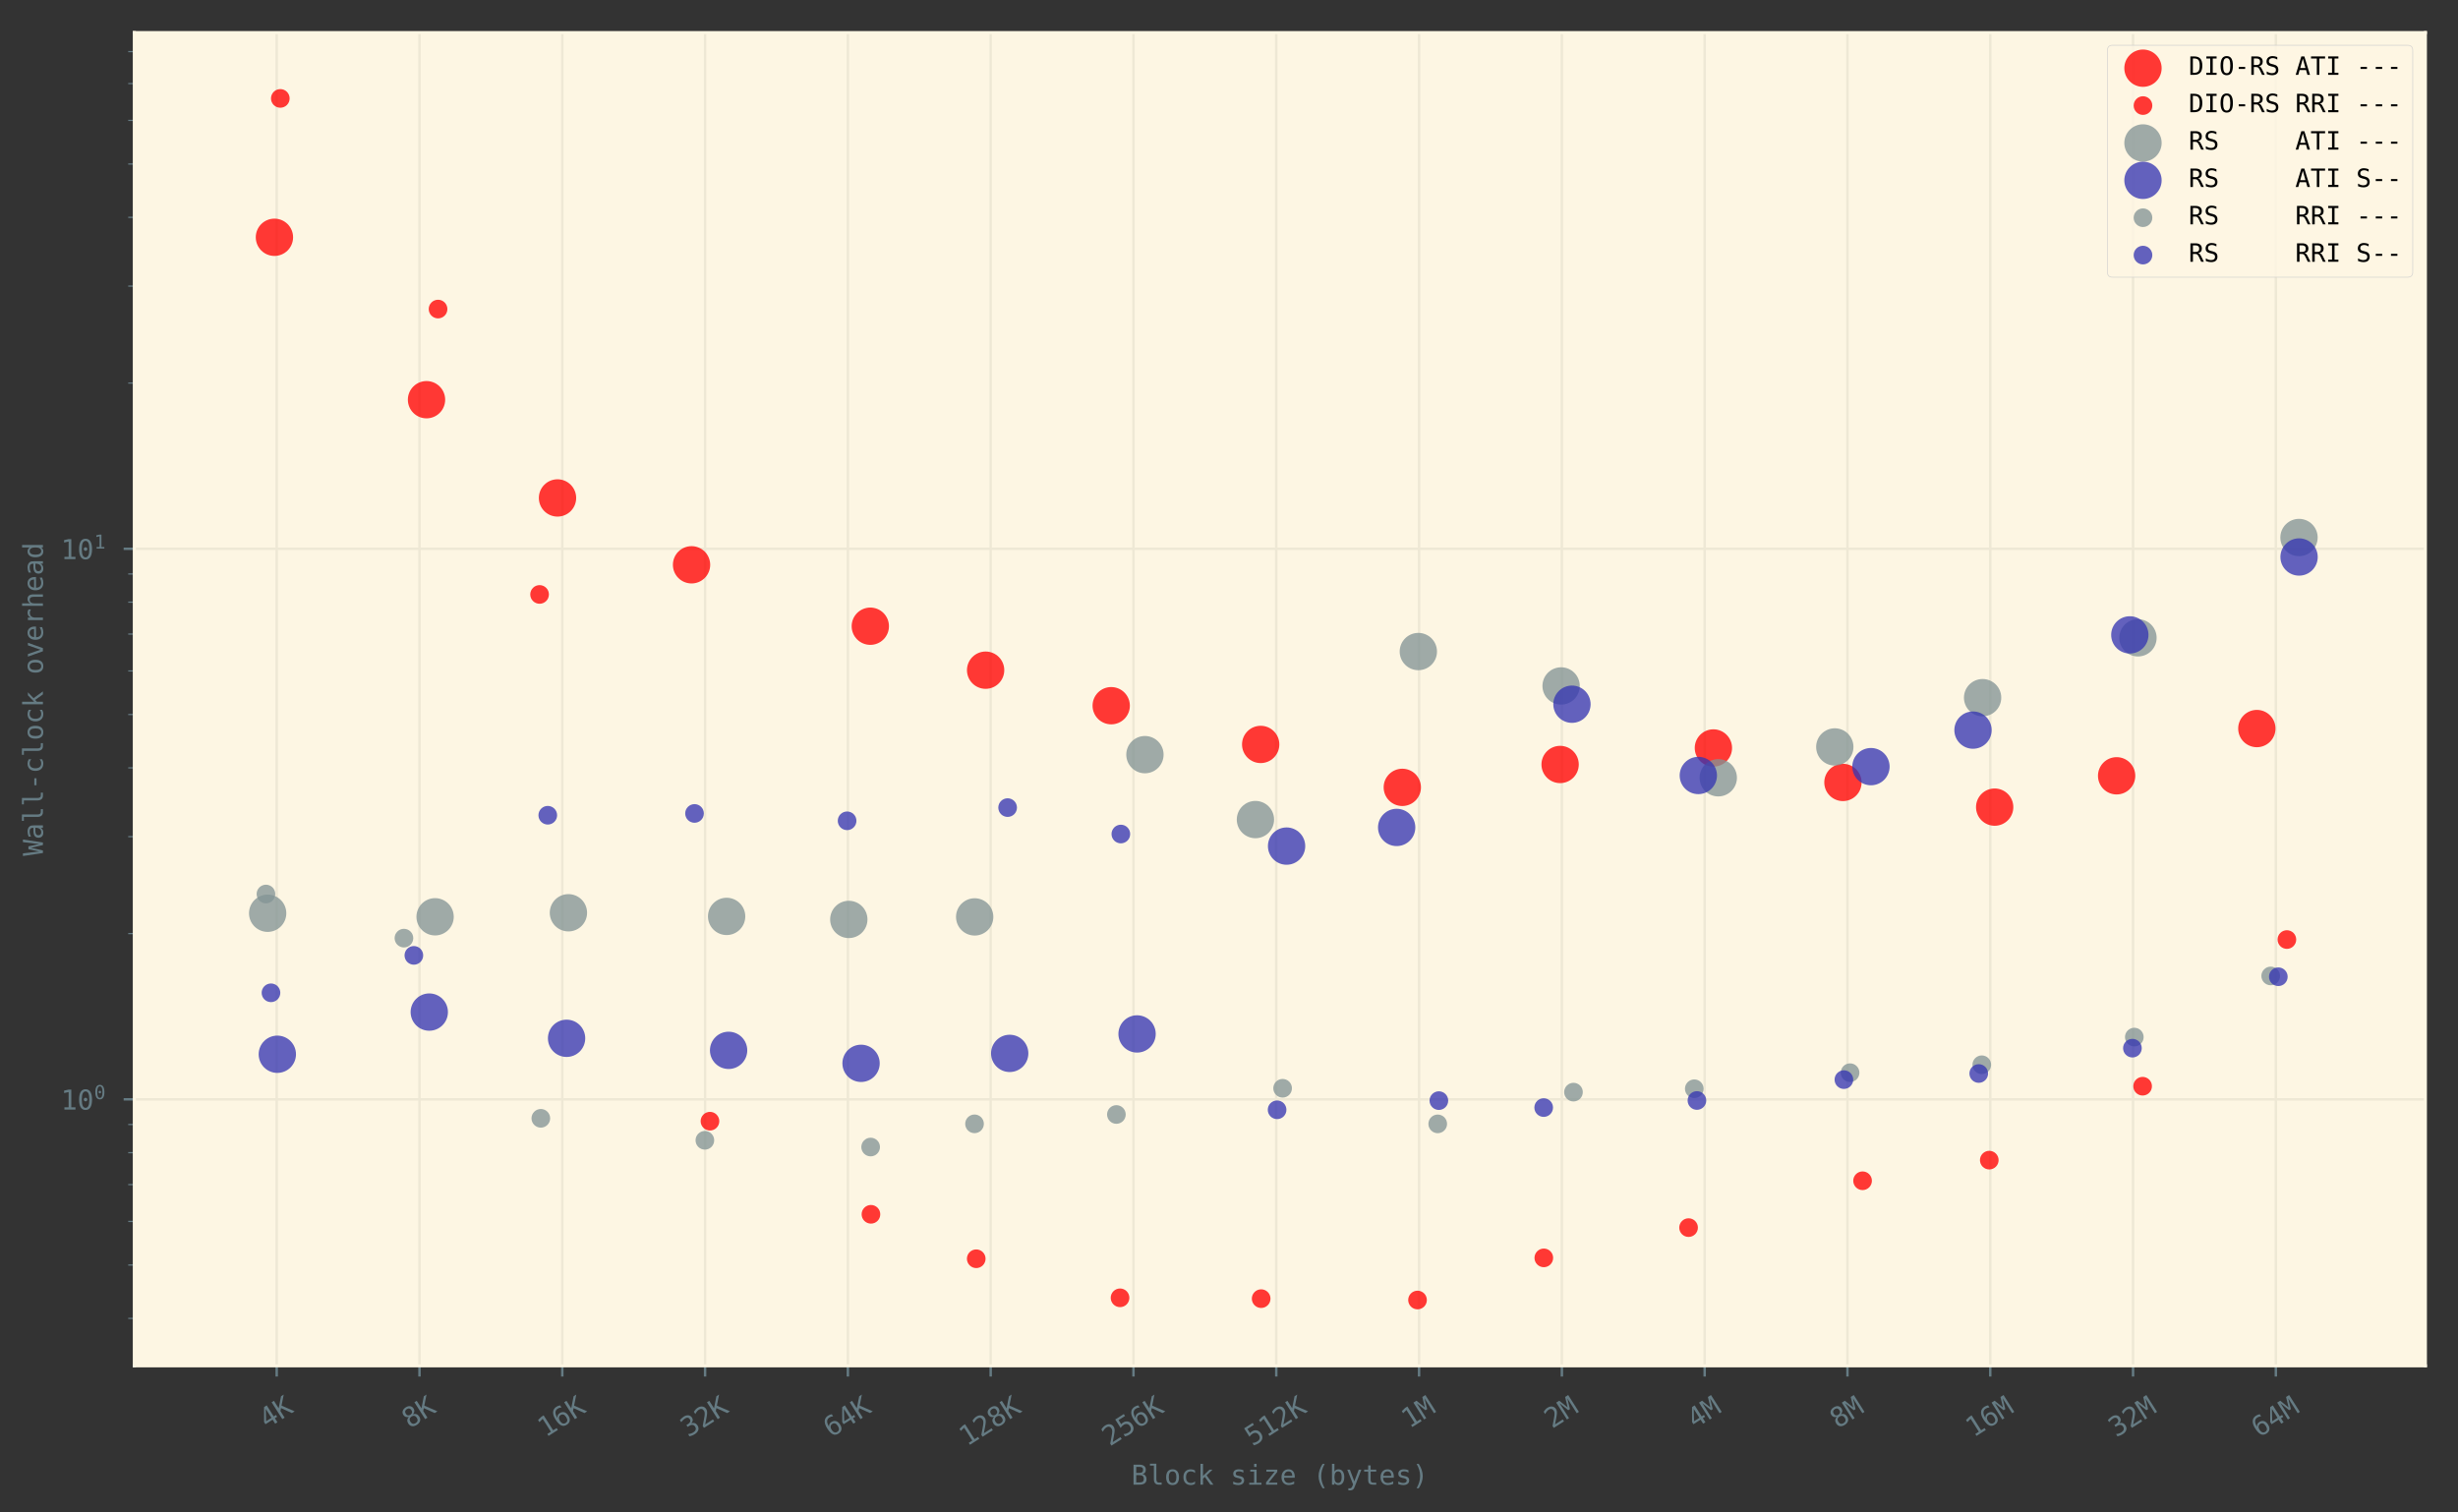 <?xml version="1.0" encoding="utf-8" standalone="no"?>
<!DOCTYPE svg PUBLIC "-//W3C//DTD SVG 1.1//EN"
  "http://www.w3.org/Graphics/SVG/1.1/DTD/svg11.dtd">
<!-- Created with matplotlib (https://matplotlib.org/) -->
<svg height="496.447pt" version="1.1" viewBox="0 0 806.809 496.447" width="806.809pt" xmlns="http://www.w3.org/2000/svg" xmlns:xlink="http://www.w3.org/1999/xlink">
 <rect x="0" y="0" width="806.809" height="496.447" fill="#333333" stroke="none"/>
 <defs>
  <style type="text/css">
*{stroke-linecap:butt;stroke-linejoin:round;}
  </style>
 </defs>
 <g id="figure_1">
  <g id="patch_1">
   <path d="M 0 496.447 
L 806.809 496.447 
L 806.809 0 
L 0 0 
z
" style="fill:none;"/>
  </g>
  <g id="axes_1">
   <g id="patch_2">
    <path d="M 44.088 448.367 
L 796.109 448.367 
L 796.109 10.7 
L 44.088 10.7 
z
" style="fill:#fdf6e3;"/>
   </g>
   <g id="matplotlib.axis_1">
    <g id="xtick_1">
     <g id="line2d_1">
      <path clip-path="url(#p759e779f98)" d="M 90.823 448.367 
L 90.823 10.7 
" style="fill:none;stroke:#eee8d5;stroke-width:0.8;"/>
     </g>
     <g id="line2d_2">
      <defs>
       <path d="M 0 0 
L 0 3.5 
" id="m00573a8c3e" style="stroke:#657b83;stroke-width:0.8;"/>
      </defs>
      <g>
       <use style="fill:#657b83;stroke:#657b83;stroke-width:0.8;" x="90.823" xlink:href="#m00573a8c3e" y="448.367"/>
      </g>
     </g>
     <g id="text_1">
      <!-- 4K -->
      <defs>
       <path d="M 35.891 63.922 
L 12.891 25.391 
L 35.891 25.391 
z
M 34.281 72.906 
L 45.703 72.906 
L 45.703 25.391 
L 55.422 25.391 
L 55.422 17.391 
L 45.703 17.391 
L 45.703 0 
L 35.891 0 
L 35.891 17.391 
L 4.984 17.391 
L 4.984 26.703 
z
" id="DejaVuSansMono-52"/>
       <path d="M 6.688 72.906 
L 16.609 72.906 
L 16.609 40.484 
L 47.406 72.906 
L 58.984 72.906 
L 30.609 43.109 
L 59.812 0 
L 47.906 0 
L 24.125 36.531 
L 16.609 28.516 
L 16.609 0 
L 6.688 0 
z
" id="DejaVuSansMono-75"/>
      </defs>
      <g style="fill:#657b83;" transform="translate(87.597 469.093)rotate(-32.461)scale(0.09 -0.09)">
       <use xlink:href="#DejaVuSansMono-52"/>
       <use x="60.205" xlink:href="#DejaVuSansMono-75"/>
      </g>
     </g>
    </g>
    <g id="xtick_2">
     <g id="line2d_3">
      <path clip-path="url(#p759e779f98)" d="M 137.694 448.367 
L 137.694 10.7 
" style="fill:none;stroke:#eee8d5;stroke-width:0.8;"/>
     </g>
     <g id="line2d_4">
      <g>
       <use style="fill:#657b83;stroke:#657b83;stroke-width:0.8;" x="137.694" xlink:href="#m00573a8c3e" y="448.367"/>
      </g>
     </g>
     <g id="text_2">
      <!-- 8K -->
      <defs>
       <path d="M 30.078 34.625 
Q 23.484 34.625 19.891 30.938 
Q 16.312 27.25 16.312 20.516 
Q 16.312 13.766 19.938 10.031 
Q 23.578 6.297 30.078 6.297 
Q 36.719 6.297 40.297 9.984 
Q 43.891 13.672 43.891 20.516 
Q 43.891 27.203 40.25 30.906 
Q 36.625 34.625 30.078 34.625 
z
M 21.484 38.719 
Q 15.188 40.328 11.641 44.719 
Q 8.109 49.125 8.109 55.328 
Q 8.109 64.016 14.016 69.109 
Q 19.922 74.219 30.078 74.219 
Q 40.281 74.219 46.188 69.109 
Q 52.094 64.016 52.094 55.328 
Q 52.094 49.125 48.547 44.719 
Q 45.016 40.328 38.719 38.719 
Q 46.047 37.109 49.922 32.219 
Q 53.812 27.344 53.812 19.578 
Q 53.812 9.719 47.516 4.141 
Q 41.219 -1.422 30.078 -1.422 
Q 18.953 -1.422 12.672 4.125 
Q 6.391 9.672 6.391 19.484 
Q 6.391 27.297 10.266 32.203 
Q 14.156 37.109 21.484 38.719 
z
M 17.922 54.391 
Q 17.922 48.531 21.047 45.453 
Q 24.172 42.391 30.078 42.391 
Q 36.031 42.391 39.156 45.453 
Q 42.281 48.531 42.281 54.391 
Q 42.281 60.359 39.172 63.484 
Q 36.078 66.609 30.078 66.609 
Q 24.172 66.609 21.047 63.453 
Q 17.922 60.297 17.922 54.391 
z
" id="DejaVuSansMono-56"/>
      </defs>
      <g style="fill:#657b83;" transform="translate(134.468 469.093)rotate(-32.461)scale(0.09 -0.09)">
       <use xlink:href="#DejaVuSansMono-56"/>
       <use x="60.205" xlink:href="#DejaVuSansMono-75"/>
      </g>
     </g>
    </g>
    <g id="xtick_3">
     <g id="line2d_5">
      <path clip-path="url(#p759e779f98)" d="M 184.565 448.367 
L 184.565 10.7 
" style="fill:none;stroke:#eee8d5;stroke-width:0.8;"/>
     </g>
     <g id="line2d_6">
      <g>
       <use style="fill:#657b83;stroke:#657b83;stroke-width:0.8;" x="184.565" xlink:href="#m00573a8c3e" y="448.367"/>
      </g>
     </g>
     <g id="text_3">
      <!-- 16K -->
      <defs>
       <path d="M 13.188 8.297 
L 28.516 8.297 
L 28.516 64.016 
L 12.016 60.297 
L 12.016 69.281 
L 28.422 72.906 
L 38.281 72.906 
L 38.281 8.297 
L 53.422 8.297 
L 53.422 0 
L 13.188 0 
z
" id="DejaVuSansMono-49"/>
       <path d="M 48.391 71.297 
L 48.391 62.203 
Q 45.312 64.016 41.844 64.969 
Q 38.375 65.922 34.625 65.922 
Q 25.25 65.922 20.406 58.859 
Q 15.578 51.812 15.578 38.094 
Q 17.922 42.969 22.062 45.578 
Q 26.219 48.188 31.594 48.188 
Q 42.141 48.188 47.922 41.719 
Q 53.719 35.25 53.719 23.391 
Q 53.719 11.578 47.75 5.078 
Q 41.797 -1.422 31 -1.422 
Q 18.312 -1.422 12.406 7.688 
Q 6.5 16.797 6.5 36.375 
Q 6.5 54.828 13.594 64.516 
Q 20.703 74.219 34.188 74.219 
Q 37.797 74.219 41.406 73.453 
Q 45.016 72.703 48.391 71.297 
z
M 30.812 40.484 
Q 24.516 40.484 20.891 35.938 
Q 17.281 31.391 17.281 23.391 
Q 17.281 15.375 20.891 10.828 
Q 24.516 6.297 30.812 6.297 
Q 37.359 6.297 40.672 10.609 
Q 44 14.938 44 23.391 
Q 44 31.891 40.672 36.188 
Q 37.359 40.484 30.812 40.484 
z
" id="DejaVuSansMono-54"/>
      </defs>
      <g style="fill:#657b83;" transform="translate(179.054 472.001)rotate(-32.461)scale(0.09 -0.09)">
       <use xlink:href="#DejaVuSansMono-49"/>
       <use x="60.205" xlink:href="#DejaVuSansMono-54"/>
       <use x="120.41" xlink:href="#DejaVuSansMono-75"/>
      </g>
     </g>
    </g>
    <g id="xtick_4">
     <g id="line2d_7">
      <path clip-path="url(#p759e779f98)" d="M 231.437 448.367 
L 231.437 10.7 
" style="fill:none;stroke:#eee8d5;stroke-width:0.8;"/>
     </g>
     <g id="line2d_8">
      <g>
       <use style="fill:#657b83;stroke:#657b83;stroke-width:0.8;" x="231.437" xlink:href="#m00573a8c3e" y="448.367"/>
      </g>
     </g>
     <g id="text_4">
      <!-- 32K -->
      <defs>
       <path d="M 37.891 39.016 
Q 45.062 37.109 48.875 32.25 
Q 52.688 27.391 52.688 20.125 
Q 52.688 10.062 45.922 4.312 
Q 39.156 -1.422 27.203 -1.422 
Q 22.172 -1.422 16.938 -0.484 
Q 11.719 0.438 6.688 2.203 
L 6.688 12.016 
Q 11.672 9.422 16.5 8.156 
Q 21.344 6.891 26.125 6.891 
Q 34.234 6.891 38.578 10.547 
Q 42.922 14.203 42.922 21.094 
Q 42.922 27.438 38.578 31.172 
Q 34.234 34.906 26.812 34.906 
L 19.281 34.906 
L 19.281 43.016 
L 26.812 43.016 
Q 33.594 43.016 37.406 45.984 
Q 41.219 48.969 41.219 54.297 
Q 41.219 59.906 37.672 62.906 
Q 34.125 65.922 27.594 65.922 
Q 23.25 65.922 18.609 64.938 
Q 13.969 63.969 8.891 62.016 
L 8.891 71.094 
Q 14.797 72.656 19.406 73.438 
Q 24.031 74.219 27.594 74.219 
Q 38.234 74.219 44.609 68.875 
Q 50.984 63.531 50.984 54.688 
Q 50.984 48.688 47.625 44.672 
Q 44.281 40.672 37.891 39.016 
z
" id="DejaVuSansMono-51"/>
       <path d="M 18.219 8.297 
L 51.703 8.297 
L 51.703 0 
L 7.422 0 
L 7.422 8.297 
Q 16.547 17.922 23.375 25.297 
Q 30.219 32.672 32.812 35.688 
Q 37.703 41.656 39.406 45.344 
Q 41.109 49.031 41.109 52.875 
Q 41.109 58.984 37.516 62.453 
Q 33.938 65.922 27.688 65.922 
Q 23.25 65.922 18.359 64.312 
Q 13.484 62.703 8.016 59.422 
L 8.016 69.391 
Q 13.031 71.781 17.891 73 
Q 22.75 74.219 27.484 74.219 
Q 38.188 74.219 44.703 68.531 
Q 51.219 62.844 51.219 53.609 
Q 51.219 48.922 49.047 44.234 
Q 46.875 39.547 42 33.891 
Q 39.266 30.719 34.062 25.094 
Q 28.859 19.484 18.219 8.297 
z
" id="DejaVuSansMono-50"/>
      </defs>
      <g style="fill:#657b83;" transform="translate(225.925 472.001)rotate(-32.461)scale(0.09 -0.09)">
       <use xlink:href="#DejaVuSansMono-51"/>
       <use x="60.205" xlink:href="#DejaVuSansMono-50"/>
       <use x="120.41" xlink:href="#DejaVuSansMono-75"/>
      </g>
     </g>
    </g>
    <g id="xtick_5">
     <g id="line2d_9">
      <path clip-path="url(#p759e779f98)" d="M 278.308 448.367 
L 278.308 10.7 
" style="fill:none;stroke:#eee8d5;stroke-width:0.8;"/>
     </g>
     <g id="line2d_10">
      <g>
       <use style="fill:#657b83;stroke:#657b83;stroke-width:0.8;" x="278.308" xlink:href="#m00573a8c3e" y="448.367"/>
      </g>
     </g>
     <g id="text_5">
      <!-- 64K -->
      <g style="fill:#657b83;" transform="translate(272.796 472.001)rotate(-32.461)scale(0.09 -0.09)">
       <use xlink:href="#DejaVuSansMono-54"/>
       <use x="60.205" xlink:href="#DejaVuSansMono-52"/>
       <use x="120.41" xlink:href="#DejaVuSansMono-75"/>
      </g>
     </g>
    </g>
    <g id="xtick_6">
     <g id="line2d_11">
      <path clip-path="url(#p759e779f98)" d="M 325.179 448.367 
L 325.179 10.7 
" style="fill:none;stroke:#eee8d5;stroke-width:0.8;"/>
     </g>
     <g id="line2d_12">
      <g>
       <use style="fill:#657b83;stroke:#657b83;stroke-width:0.8;" x="325.179" xlink:href="#m00573a8c3e" y="448.367"/>
      </g>
     </g>
     <g id="text_6">
      <!-- 128K -->
      <g style="fill:#657b83;" transform="translate(317.382 474.91)rotate(-32.461)scale(0.09 -0.09)">
       <use xlink:href="#DejaVuSansMono-49"/>
       <use x="60.205" xlink:href="#DejaVuSansMono-50"/>
       <use x="120.41" xlink:href="#DejaVuSansMono-56"/>
       <use x="180.615" xlink:href="#DejaVuSansMono-75"/>
      </g>
     </g>
    </g>
    <g id="xtick_7">
     <g id="line2d_13">
      <path clip-path="url(#p759e779f98)" d="M 372.05 448.367 
L 372.05 10.7 
" style="fill:none;stroke:#eee8d5;stroke-width:0.8;"/>
     </g>
     <g id="line2d_14">
      <g>
       <use style="fill:#657b83;stroke:#657b83;stroke-width:0.8;" x="372.05" xlink:href="#m00573a8c3e" y="448.367"/>
      </g>
     </g>
     <g id="text_7">
      <!-- 256K -->
      <defs>
       <path d="M 10.109 72.906 
L 47.016 72.906 
L 47.016 64.594 
L 19.094 64.594 
L 19.094 46.688 
Q 21.188 47.469 23.312 47.828 
Q 25.438 48.188 27.594 48.188 
Q 38.922 48.188 45.562 41.5 
Q 52.203 34.812 52.203 23.391 
Q 52.203 11.859 45.234 5.219 
Q 38.281 -1.422 26.219 -1.422 
Q 20.406 -1.422 15.594 -0.641 
Q 10.797 0.141 6.984 1.703 
L 6.984 11.719 
Q 11.469 9.281 16.016 8.078 
Q 20.562 6.891 25.297 6.891 
Q 33.453 6.891 37.859 11.188 
Q 42.281 15.484 42.281 23.391 
Q 42.281 31.203 37.719 35.547 
Q 33.156 39.891 25 39.891 
Q 21.047 39.891 17.281 38.984 
Q 13.531 38.094 10.109 36.281 
z
" id="DejaVuSansMono-53"/>
      </defs>
      <g style="fill:#657b83;" transform="translate(364.253 474.91)rotate(-32.461)scale(0.09 -0.09)">
       <use xlink:href="#DejaVuSansMono-50"/>
       <use x="60.205" xlink:href="#DejaVuSansMono-53"/>
       <use x="120.41" xlink:href="#DejaVuSansMono-54"/>
       <use x="180.615" xlink:href="#DejaVuSansMono-75"/>
      </g>
     </g>
    </g>
    <g id="xtick_8">
     <g id="line2d_15">
      <path clip-path="url(#p759e779f98)" d="M 418.922 448.367 
L 418.922 10.7 
" style="fill:none;stroke:#eee8d5;stroke-width:0.8;"/>
     </g>
     <g id="line2d_16">
      <g>
       <use style="fill:#657b83;stroke:#657b83;stroke-width:0.8;" x="418.922" xlink:href="#m00573a8c3e" y="448.367"/>
      </g>
     </g>
     <g id="text_8">
      <!-- 512K -->
      <g style="fill:#657b83;" transform="translate(411.124 474.91)rotate(-32.461)scale(0.09 -0.09)">
       <use xlink:href="#DejaVuSansMono-53"/>
       <use x="60.205" xlink:href="#DejaVuSansMono-49"/>
       <use x="120.41" xlink:href="#DejaVuSansMono-50"/>
       <use x="180.615" xlink:href="#DejaVuSansMono-75"/>
      </g>
     </g>
    </g>
    <g id="xtick_9">
     <g id="line2d_17">
      <path clip-path="url(#p759e779f98)" d="M 465.793 448.367 
L 465.793 10.7 
" style="fill:none;stroke:#eee8d5;stroke-width:0.8;"/>
     </g>
     <g id="line2d_18">
      <g>
       <use style="fill:#657b83;stroke:#657b83;stroke-width:0.8;" x="465.793" xlink:href="#m00573a8c3e" y="448.367"/>
      </g>
     </g>
     <g id="text_9">
      <!-- 1M -->
      <defs>
       <path d="M 4.203 72.906 
L 17.391 72.906 
L 29.984 35.797 
L 42.672 72.906 
L 55.906 72.906 
L 55.906 0 
L 46.781 0 
L 46.781 64.406 
L 33.797 25.984 
L 26.312 25.984 
L 13.281 64.406 
L 13.281 0 
L 4.203 0 
z
" id="DejaVuSansMono-77"/>
      </defs>
      <g style="fill:#657b83;" transform="translate(462.567 469.093)rotate(-32.461)scale(0.09 -0.09)">
       <use xlink:href="#DejaVuSansMono-49"/>
       <use x="60.205" xlink:href="#DejaVuSansMono-77"/>
      </g>
     </g>
    </g>
    <g id="xtick_10">
     <g id="line2d_19">
      <path clip-path="url(#p759e779f98)" d="M 512.664 448.367 
L 512.664 10.7 
" style="fill:none;stroke:#eee8d5;stroke-width:0.8;"/>
     </g>
     <g id="line2d_20">
      <g>
       <use style="fill:#657b83;stroke:#657b83;stroke-width:0.8;" x="512.664" xlink:href="#m00573a8c3e" y="448.367"/>
      </g>
     </g>
     <g id="text_10">
      <!-- 2M -->
      <g style="fill:#657b83;" transform="translate(509.438 469.093)rotate(-32.461)scale(0.09 -0.09)">
       <use xlink:href="#DejaVuSansMono-50"/>
       <use x="60.205" xlink:href="#DejaVuSansMono-77"/>
      </g>
     </g>
    </g>
    <g id="xtick_11">
     <g id="line2d_21">
      <path clip-path="url(#p759e779f98)" d="M 559.536 448.367 
L 559.536 10.7 
" style="fill:none;stroke:#eee8d5;stroke-width:0.8;"/>
     </g>
     <g id="line2d_22">
      <g>
       <use style="fill:#657b83;stroke:#657b83;stroke-width:0.8;" x="559.536" xlink:href="#m00573a8c3e" y="448.367"/>
      </g>
     </g>
     <g id="text_11">
      <!-- 4M -->
      <g style="fill:#657b83;" transform="translate(556.31 469.093)rotate(-32.461)scale(0.09 -0.09)">
       <use xlink:href="#DejaVuSansMono-52"/>
       <use x="60.205" xlink:href="#DejaVuSansMono-77"/>
      </g>
     </g>
    </g>
    <g id="xtick_12">
     <g id="line2d_23">
      <path clip-path="url(#p759e779f98)" d="M 606.407 448.367 
L 606.407 10.7 
" style="fill:none;stroke:#eee8d5;stroke-width:0.8;"/>
     </g>
     <g id="line2d_24">
      <g>
       <use style="fill:#657b83;stroke:#657b83;stroke-width:0.8;" x="606.407" xlink:href="#m00573a8c3e" y="448.367"/>
      </g>
     </g>
     <g id="text_12">
      <!-- 8M -->
      <g style="fill:#657b83;" transform="translate(603.181 469.093)rotate(-32.461)scale(0.09 -0.09)">
       <use xlink:href="#DejaVuSansMono-56"/>
       <use x="60.205" xlink:href="#DejaVuSansMono-77"/>
      </g>
     </g>
    </g>
    <g id="xtick_13">
     <g id="line2d_25">
      <path clip-path="url(#p759e779f98)" d="M 653.278 448.367 
L 653.278 10.7 
" style="fill:none;stroke:#eee8d5;stroke-width:0.8;"/>
     </g>
     <g id="line2d_26">
      <g>
       <use style="fill:#657b83;stroke:#657b83;stroke-width:0.8;" x="653.278" xlink:href="#m00573a8c3e" y="448.367"/>
      </g>
     </g>
     <g id="text_13">
      <!-- 16M -->
      <g style="fill:#657b83;" transform="translate(647.766 472.001)rotate(-32.461)scale(0.09 -0.09)">
       <use xlink:href="#DejaVuSansMono-49"/>
       <use x="60.205" xlink:href="#DejaVuSansMono-54"/>
       <use x="120.41" xlink:href="#DejaVuSansMono-77"/>
      </g>
     </g>
    </g>
    <g id="xtick_14">
     <g id="line2d_27">
      <path clip-path="url(#p759e779f98)" d="M 700.149 448.367 
L 700.149 10.7 
" style="fill:none;stroke:#eee8d5;stroke-width:0.8;"/>
     </g>
     <g id="line2d_28">
      <g>
       <use style="fill:#657b83;stroke:#657b83;stroke-width:0.8;" x="700.149" xlink:href="#m00573a8c3e" y="448.367"/>
      </g>
     </g>
     <g id="text_14">
      <!-- 32M -->
      <g style="fill:#657b83;" transform="translate(694.637 472.001)rotate(-32.461)scale(0.09 -0.09)">
       <use xlink:href="#DejaVuSansMono-51"/>
       <use x="60.205" xlink:href="#DejaVuSansMono-50"/>
       <use x="120.41" xlink:href="#DejaVuSansMono-77"/>
      </g>
     </g>
    </g>
    <g id="xtick_15">
     <g id="line2d_29">
      <path clip-path="url(#p759e779f98)" d="M 747.021 448.367 
L 747.021 10.7 
" style="fill:none;stroke:#eee8d5;stroke-width:0.8;"/>
     </g>
     <g id="line2d_30">
      <g>
       <use style="fill:#657b83;stroke:#657b83;stroke-width:0.8;" x="747.021" xlink:href="#m00573a8c3e" y="448.367"/>
      </g>
     </g>
     <g id="text_15">
      <!-- 64M -->
      <g style="fill:#657b83;" transform="translate(741.509 472.001)rotate(-32.461)scale(0.09 -0.09)">
       <use xlink:href="#DejaVuSansMono-54"/>
       <use x="60.205" xlink:href="#DejaVuSansMono-52"/>
       <use x="120.41" xlink:href="#DejaVuSansMono-77"/>
      </g>
     </g>
    </g>
    <g id="text_16">
     <!-- Block size (bytes) -->
     <defs>
      <path d="M 18.016 34.812 
L 18.016 8.109 
L 29.688 8.109 
Q 38.281 8.109 41.938 11.109 
Q 45.609 14.109 45.609 21 
Q 45.609 28.125 41.75 31.469 
Q 37.891 34.812 29.688 34.812 
z
M 18.016 64.797 
L 18.016 42.828 
L 29.5 42.828 
Q 36.625 42.828 39.812 45.562 
Q 43.016 48.297 43.016 54.391 
Q 43.016 59.906 39.859 62.344 
Q 36.719 64.797 29.5 64.797 
z
M 8.109 72.906 
L 29.688 72.906 
Q 40.875 72.906 46.922 68.062 
Q 52.984 63.234 52.984 54.391 
Q 52.984 47.703 49.781 43.844 
Q 46.578 39.984 40.188 39.016 
Q 47.359 37.938 51.438 32.875 
Q 55.516 27.828 55.516 20.016 
Q 55.516 10.109 49.016 5.047 
Q 42.531 0 29.688 0 
L 8.109 0 
z
" id="DejaVuSansMono-66"/>
      <path d="M 31.203 19.828 
Q 31.203 13.766 33.422 10.688 
Q 35.641 7.625 39.984 7.625 
L 50.484 7.625 
L 50.484 0 
L 39.109 0 
Q 31.062 0 26.641 5.172 
Q 22.219 10.359 22.219 19.828 
L 22.219 69.484 
L 7.812 69.484 
L 7.812 76.516 
L 31.203 76.516 
z
" id="DejaVuSansMono-108"/>
      <path d="M 30.078 48.391 
Q 23.25 48.391 19.734 43.062 
Q 16.219 37.75 16.219 27.297 
Q 16.219 16.891 19.734 11.547 
Q 23.25 6.203 30.078 6.203 
Q 36.969 6.203 40.484 11.547 
Q 44 16.891 44 27.297 
Q 44 37.75 40.484 43.062 
Q 36.969 48.391 30.078 48.391 
z
M 30.078 56 
Q 41.453 56 47.484 48.625 
Q 53.516 41.266 53.516 27.297 
Q 53.516 13.281 47.5 5.922 
Q 41.5 -1.422 30.078 -1.422 
Q 18.703 -1.422 12.688 5.922 
Q 6.688 13.281 6.688 27.297 
Q 6.688 41.266 12.688 48.625 
Q 18.703 56 30.078 56 
z
" id="DejaVuSansMono-111"/>
      <path d="M 51.812 2.781 
Q 48.188 0.688 44.359 -0.359 
Q 40.531 -1.422 36.531 -1.422 
Q 23.828 -1.422 16.672 6.188 
Q 9.516 13.812 9.516 27.297 
Q 9.516 40.766 16.672 48.375 
Q 23.828 56 36.531 56 
Q 40.484 56 44.234 54.969 
Q 48 53.953 51.812 51.812 
L 51.812 42.391 
Q 48.25 45.562 44.656 46.969 
Q 41.062 48.391 36.531 48.391 
Q 28.078 48.391 23.531 42.922 
Q 19 37.453 19 27.297 
Q 19 17.188 23.562 11.688 
Q 28.125 6.203 36.531 6.203 
Q 41.219 6.203 44.922 7.641 
Q 48.641 9.078 51.812 12.109 
z
" id="DejaVuSansMono-99"/>
      <path d="M 11.531 75.984 
L 20.797 75.984 
L 20.797 31.984 
L 44.391 54.688 
L 55.328 54.688 
L 33.797 34.078 
L 58.688 0 
L 47.703 0 
L 27.484 28.219 
L 20.797 21.922 
L 20.797 0 
L 11.531 0 
z
" id="DejaVuSansMono-107"/>
      <path id="DejaVuSansMono-32"/>
      <path d="M 47.516 52.781 
L 47.516 44 
Q 43.656 46.234 39.75 47.359 
Q 35.844 48.484 31.781 48.484 
Q 25.688 48.484 22.672 46.5 
Q 19.672 44.531 19.672 40.484 
Q 19.672 36.812 21.922 35 
Q 24.172 33.203 33.109 31.5 
L 36.719 30.812 
Q 43.406 29.547 46.844 25.734 
Q 50.297 21.922 50.297 15.828 
Q 50.297 7.719 44.531 3.141 
Q 38.766 -1.422 28.516 -1.422 
Q 24.469 -1.422 20.016 -0.562 
Q 15.578 0.297 10.406 2 
L 10.406 11.281 
Q 15.438 8.688 20.016 7.391 
Q 24.609 6.109 28.719 6.109 
Q 34.672 6.109 37.938 8.516 
Q 41.219 10.938 41.219 15.281 
Q 41.219 21.531 29.25 23.922 
L 28.859 24.031 
L 25.484 24.703 
Q 17.719 26.219 14.156 29.812 
Q 10.594 33.406 10.594 39.594 
Q 10.594 47.469 15.906 51.734 
Q 21.234 56 31.109 56 
Q 35.5 56 39.547 55.188 
Q 43.609 54.391 47.516 52.781 
z
" id="DejaVuSansMono-115"/>
      <path d="M 12.5 54.688 
L 35.5 54.688 
L 35.5 6.984 
L 53.328 6.984 
L 53.328 0 
L 8.688 0 
L 8.688 6.984 
L 26.516 6.984 
L 26.516 47.703 
L 12.5 47.703 
z
M 26.516 75.984 
L 35.5 75.984 
L 35.5 64.594 
L 26.516 64.594 
z
" id="DejaVuSansMono-105"/>
      <path d="M 11.078 54.781 
L 50.781 54.781 
L 50.781 46.578 
L 19.391 7.328 
L 50.781 7.328 
L 50.781 0 
L 9.906 0 
L 9.906 8.297 
L 41.312 47.609 
L 11.078 47.609 
z
" id="DejaVuSansMono-122"/>
      <path d="M 54.297 29.594 
L 54.297 25.203 
L 15.375 25.203 
L 15.375 24.906 
Q 15.375 15.969 20.031 11.078 
Q 24.703 6.203 33.203 6.203 
Q 37.5 6.203 42.188 7.562 
Q 46.875 8.938 52.203 11.719 
L 52.203 2.781 
Q 47.078 0.688 42.312 -0.359 
Q 37.547 -1.422 33.109 -1.422 
Q 20.359 -1.422 13.172 6.219 
Q 6 13.875 6 27.297 
Q 6 40.375 13.031 48.188 
Q 20.062 56 31.781 56 
Q 42.234 56 48.266 48.922 
Q 54.297 41.844 54.297 29.594 
z
M 45.312 32.234 
Q 45.125 40.141 41.578 44.266 
Q 38.031 48.391 31.391 48.391 
Q 24.906 48.391 20.703 44.094 
Q 16.5 39.797 15.719 32.172 
z
" id="DejaVuSansMono-101"/>
      <path d="M 43.219 75.875 
Q 36.719 64.75 33.516 53.688 
Q 30.328 42.625 30.328 31.391 
Q 30.328 20.219 33.516 9.125 
Q 36.719 -1.953 43.219 -13.188 
L 35.406 -13.188 
Q 28.031 -1.562 24.406 9.438 
Q 20.797 20.453 20.797 31.391 
Q 20.797 42.281 24.406 53.312 
Q 28.031 64.359 35.406 75.875 
z
" id="DejaVuSansMono-40"/>
      <path d="M 44.828 27.297 
Q 44.828 37.75 41.5 43.062 
Q 38.188 48.391 31.688 48.391 
Q 25.141 48.391 21.766 43.047 
Q 18.406 37.703 18.406 27.297 
Q 18.406 16.938 21.766 11.562 
Q 25.141 6.203 31.688 6.203 
Q 38.188 6.203 41.5 11.516 
Q 44.828 16.844 44.828 27.297 
z
M 18.406 47.703 
Q 20.562 51.703 24.344 53.844 
Q 28.125 56 33.109 56 
Q 42.969 56 48.625 48.406 
Q 54.297 40.828 54.297 27.484 
Q 54.297 13.969 48.609 6.266 
Q 42.922 -1.422 33.016 -1.422 
Q 28.125 -1.422 24.391 0.703 
Q 20.656 2.828 18.406 6.891 
L 18.406 0 
L 9.422 0 
L 9.422 75.984 
L 18.406 75.984 
z
" id="DejaVuSansMono-98"/>
      <path d="M 41.891 17.578 
Q 39.656 11.859 36.188 2.547 
Q 31.344 -10.359 29.688 -13.188 
Q 27.438 -17 24.062 -18.891 
Q 20.703 -20.797 16.219 -20.797 
L 8.984 -20.797 
L 8.984 -13.281 
L 14.312 -13.281 
Q 18.266 -13.281 20.5 -10.984 
Q 22.75 -8.688 26.219 0.875 
L 5.078 54.688 
L 14.594 54.688 
L 30.812 11.922 
L 46.781 54.688 
L 56.297 54.688 
z
" id="DejaVuSansMono-121"/>
      <path d="M 29.984 70.219 
L 29.984 54.688 
L 50.391 54.688 
L 50.391 47.703 
L 29.984 47.703 
L 29.984 18.016 
Q 29.984 11.969 32.281 9.562 
Q 34.578 7.172 40.281 7.172 
L 50.391 7.172 
L 50.391 0 
L 39.406 0 
Q 29.297 0 25.141 4.047 
Q 21 8.109 21 18.016 
L 21 47.703 
L 6.391 47.703 
L 6.391 54.688 
L 21 54.688 
L 21 70.219 
z
" id="DejaVuSansMono-116"/>
      <path d="M 17 75.875 
L 24.812 75.875 
Q 32.172 64.359 35.781 53.312 
Q 39.406 42.281 39.406 31.391 
Q 39.406 20.406 35.781 9.375 
Q 32.172 -1.656 24.812 -13.188 
L 17 -13.188 
Q 23.484 -1.859 26.688 9.219 
Q 29.891 20.312 29.891 31.391 
Q 29.891 42.531 26.688 53.609 
Q 23.484 64.703 17 75.875 
z
" id="DejaVuSansMono-41"/>
     </defs>
     <g style="fill:#657b83;" transform="translate(371.334 487.375)scale(0.09 -0.09)">
      <use xlink:href="#DejaVuSansMono-66"/>
      <use x="60.205" xlink:href="#DejaVuSansMono-108"/>
      <use x="120.41" xlink:href="#DejaVuSansMono-111"/>
      <use x="180.615" xlink:href="#DejaVuSansMono-99"/>
      <use x="240.82" xlink:href="#DejaVuSansMono-107"/>
      <use x="301.025" xlink:href="#DejaVuSansMono-32"/>
      <use x="361.23" xlink:href="#DejaVuSansMono-115"/>
      <use x="421.436" xlink:href="#DejaVuSansMono-105"/>
      <use x="481.641" xlink:href="#DejaVuSansMono-122"/>
      <use x="541.846" xlink:href="#DejaVuSansMono-101"/>
      <use x="602.051" xlink:href="#DejaVuSansMono-32"/>
      <use x="662.256" xlink:href="#DejaVuSansMono-40"/>
      <use x="722.461" xlink:href="#DejaVuSansMono-98"/>
      <use x="782.666" xlink:href="#DejaVuSansMono-121"/>
      <use x="842.871" xlink:href="#DejaVuSansMono-116"/>
      <use x="903.076" xlink:href="#DejaVuSansMono-101"/>
      <use x="963.281" xlink:href="#DejaVuSansMono-115"/>
      <use x="1023.486" xlink:href="#DejaVuSansMono-41"/>
     </g>
    </g>
   </g>
   <g id="matplotlib.axis_2">
    <g id="ytick_1">
     <g id="line2d_31">
      <path clip-path="url(#p759e779f98)" d="M 44.088 360.874 
L 796.109 360.874 
" style="fill:none;stroke:#eee8d5;stroke-width:0.8;"/>
     </g>
     <g id="line2d_32">
      <defs>
       <path d="M 0 0 
L -3.5 0 
" id="me789c06608" style="stroke:#657b83;stroke-width:0.8;"/>
      </defs>
      <g>
       <use style="fill:#657b83;stroke:#657b83;stroke-width:0.8;" x="44.088" xlink:href="#me789c06608" y="360.874"/>
      </g>
     </g>
     <g id="text_17">
      <!-- $\mathdefault{10^{0}}$ -->
      <defs>
       <path d="M 23.578 36.625 
Q 23.578 39.312 25.453 41.266 
Q 27.344 43.219 29.984 43.219 
Q 32.719 43.219 34.672 41.266 
Q 36.625 39.312 36.625 36.625 
Q 36.625 33.891 34.688 31.984 
Q 32.766 30.078 29.984 30.078 
Q 27.25 30.078 25.406 31.938 
Q 23.578 33.797 23.578 36.625 
z
M 30.078 66.406 
Q 23.188 66.406 19.797 58.984 
Q 16.406 51.562 16.406 36.375 
Q 16.406 21.234 19.797 13.812 
Q 23.188 6.391 30.078 6.391 
Q 37.016 6.391 40.406 13.812 
Q 43.797 21.234 43.797 36.375 
Q 43.797 51.562 40.406 58.984 
Q 37.016 66.406 30.078 66.406 
z
M 30.078 74.219 
Q 41.75 74.219 47.734 64.641 
Q 53.719 55.078 53.719 36.375 
Q 53.719 17.719 47.734 8.141 
Q 41.75 -1.422 30.078 -1.422 
Q 18.406 -1.422 12.453 8.141 
Q 6.5 17.719 6.5 36.375 
Q 6.5 55.078 12.453 64.641 
Q 18.406 74.219 30.078 74.219 
z
" id="DejaVuSansMono-48"/>
      </defs>
      <g style="fill:#657b83;" transform="translate(19.958 364.317)scale(0.09 -0.09)">
       <use transform="translate(0 0.766)" xlink:href="#DejaVuSansMono-49"/>
       <use transform="translate(60.205 0.766)" xlink:href="#DejaVuSansMono-48"/>
       <use transform="translate(121.367 39.047)scale(0.7)" xlink:href="#DejaVuSansMono-48"/>
      </g>
     </g>
    </g>
    <g id="ytick_2">
     <g id="line2d_33">
      <path clip-path="url(#p759e779f98)" d="M 44.088 180.154 
L 796.109 180.154 
" style="fill:none;stroke:#eee8d5;stroke-width:0.8;"/>
     </g>
     <g id="line2d_34">
      <g>
       <use style="fill:#657b83;stroke:#657b83;stroke-width:0.8;" x="44.088" xlink:href="#me789c06608" y="180.154"/>
      </g>
     </g>
     <g id="text_18">
      <!-- $\mathdefault{10^{1}}$ -->
      <g style="fill:#657b83;" transform="translate(19.958 183.597)scale(0.09 -0.09)">
       <use transform="translate(0 0.684)" xlink:href="#DejaVuSansMono-49"/>
       <use transform="translate(60.205 0.684)" xlink:href="#DejaVuSansMono-48"/>
       <use transform="translate(121.367 38.966)scale(0.7)" xlink:href="#DejaVuSansMono-49"/>
      </g>
     </g>
    </g>
    <g id="ytick_3">
     <g id="line2d_35">
      <defs>
       <path d="M 0 0 
L -2 0 
" id="m28f5b9e78d" style="stroke:#657b83;stroke-width:0.4;"/>
      </defs>
      <g>
       <use style="fill:#657b83;stroke:#657b83;stroke-width:0.4;" x="44.088" xlink:href="#m28f5b9e78d" y="432.79"/>
      </g>
     </g>
    </g>
    <g id="ytick_4">
     <g id="line2d_36">
      <g>
       <use style="fill:#657b83;stroke:#657b83;stroke-width:0.4;" x="44.088" xlink:href="#m28f5b9e78d" y="415.276"/>
      </g>
     </g>
    </g>
    <g id="ytick_5">
     <g id="line2d_37">
      <g>
       <use style="fill:#657b83;stroke:#657b83;stroke-width:0.4;" x="44.088" xlink:href="#m28f5b9e78d" y="400.966"/>
      </g>
     </g>
    </g>
    <g id="ytick_6">
     <g id="line2d_38">
      <g>
       <use style="fill:#657b83;stroke:#657b83;stroke-width:0.4;" x="44.088" xlink:href="#m28f5b9e78d" y="388.868"/>
      </g>
     </g>
    </g>
    <g id="ytick_7">
     <g id="line2d_39">
      <g>
       <use style="fill:#657b83;stroke:#657b83;stroke-width:0.4;" x="44.088" xlink:href="#m28f5b9e78d" y="378.388"/>
      </g>
     </g>
    </g>
    <g id="ytick_8">
     <g id="line2d_40">
      <g>
       <use style="fill:#657b83;stroke:#657b83;stroke-width:0.4;" x="44.088" xlink:href="#m28f5b9e78d" y="369.143"/>
      </g>
     </g>
    </g>
    <g id="ytick_9">
     <g id="line2d_41">
      <g>
       <use style="fill:#657b83;stroke:#657b83;stroke-width:0.4;" x="44.088" xlink:href="#m28f5b9e78d" y="306.472"/>
      </g>
     </g>
    </g>
    <g id="ytick_10">
     <g id="line2d_42">
      <g>
       <use style="fill:#657b83;stroke:#657b83;stroke-width:0.4;" x="44.088" xlink:href="#m28f5b9e78d" y="274.649"/>
      </g>
     </g>
    </g>
    <g id="ytick_11">
     <g id="line2d_43">
      <g>
       <use style="fill:#657b83;stroke:#657b83;stroke-width:0.4;" x="44.088" xlink:href="#m28f5b9e78d" y="252.07"/>
      </g>
     </g>
    </g>
    <g id="ytick_12">
     <g id="line2d_44">
      <g>
       <use style="fill:#657b83;stroke:#657b83;stroke-width:0.4;" x="44.088" xlink:href="#m28f5b9e78d" y="234.556"/>
      </g>
     </g>
    </g>
    <g id="ytick_13">
     <g id="line2d_45">
      <g>
       <use style="fill:#657b83;stroke:#657b83;stroke-width:0.4;" x="44.088" xlink:href="#m28f5b9e78d" y="220.246"/>
      </g>
     </g>
    </g>
    <g id="ytick_14">
     <g id="line2d_46">
      <g>
       <use style="fill:#657b83;stroke:#657b83;stroke-width:0.4;" x="44.088" xlink:href="#m28f5b9e78d" y="208.148"/>
      </g>
     </g>
    </g>
    <g id="ytick_15">
     <g id="line2d_47">
      <g>
       <use style="fill:#657b83;stroke:#657b83;stroke-width:0.4;" x="44.088" xlink:href="#m28f5b9e78d" y="197.667"/>
      </g>
     </g>
    </g>
    <g id="ytick_16">
     <g id="line2d_48">
      <g>
       <use style="fill:#657b83;stroke:#657b83;stroke-width:0.4;" x="44.088" xlink:href="#m28f5b9e78d" y="188.423"/>
      </g>
     </g>
    </g>
    <g id="ytick_17">
     <g id="line2d_49">
      <g>
       <use style="fill:#657b83;stroke:#657b83;stroke-width:0.4;" x="44.088" xlink:href="#m28f5b9e78d" y="125.752"/>
      </g>
     </g>
    </g>
    <g id="ytick_18">
     <g id="line2d_50">
      <g>
       <use style="fill:#657b83;stroke:#657b83;stroke-width:0.4;" x="44.088" xlink:href="#m28f5b9e78d" y="93.928"/>
      </g>
     </g>
    </g>
    <g id="ytick_19">
     <g id="line2d_51">
      <g>
       <use style="fill:#657b83;stroke:#657b83;stroke-width:0.4;" x="44.088" xlink:href="#m28f5b9e78d" y="71.35"/>
      </g>
     </g>
    </g>
    <g id="ytick_20">
     <g id="line2d_52">
      <g>
       <use style="fill:#657b83;stroke:#657b83;stroke-width:0.4;" x="44.088" xlink:href="#m28f5b9e78d" y="53.836"/>
      </g>
     </g>
    </g>
    <g id="ytick_21">
     <g id="line2d_53">
      <g>
       <use style="fill:#657b83;stroke:#657b83;stroke-width:0.4;" x="44.088" xlink:href="#m28f5b9e78d" y="39.526"/>
      </g>
     </g>
    </g>
    <g id="ytick_22">
     <g id="line2d_54">
      <g>
       <use style="fill:#657b83;stroke:#657b83;stroke-width:0.4;" x="44.088" xlink:href="#m28f5b9e78d" y="27.428"/>
      </g>
     </g>
    </g>
    <g id="ytick_23">
     <g id="line2d_55">
      <g>
       <use style="fill:#657b83;stroke:#657b83;stroke-width:0.4;" x="44.088" xlink:href="#m28f5b9e78d" y="16.947"/>
      </g>
     </g>
    </g>
    <g id="text_19">
     <!-- Wall-clock overhead -->
     <defs>
      <path d="M 0 72.906 
L 9.625 72.906 
L 16.609 13.719 
L 24.906 52.875 
L 35.203 52.875 
L 43.609 13.625 
L 50.594 72.906 
L 60.203 72.906 
L 49.312 0 
L 39.984 0 
L 30.078 43.312 
L 20.219 0 
L 10.891 0 
z
" id="DejaVuSansMono-87"/>
      <path d="M 34.281 27.484 
L 31.297 27.484 
Q 23.438 27.484 19.453 24.719 
Q 15.484 21.969 15.484 16.5 
Q 15.484 11.578 18.453 8.844 
Q 21.438 6.109 26.703 6.109 
Q 34.125 6.109 38.375 11.25 
Q 42.625 16.406 42.672 25.484 
L 42.672 27.484 
z
M 51.703 31.203 
L 51.703 0 
L 42.672 0 
L 42.672 8.109 
Q 39.797 3.219 35.422 0.891 
Q 31.062 -1.422 24.812 -1.422 
Q 16.453 -1.422 11.469 3.297 
Q 6.5 8.016 6.5 15.922 
Q 6.5 25.047 12.625 29.781 
Q 18.75 34.516 30.609 34.516 
L 42.672 34.516 
L 42.672 35.938 
Q 42.625 42.484 39.344 45.438 
Q 36.078 48.391 28.906 48.391 
Q 24.312 48.391 19.625 47.062 
Q 14.938 45.75 10.5 43.219 
L 10.5 52.203 
Q 15.484 54.109 20.047 55.047 
Q 24.609 56 28.906 56 
Q 35.688 56 40.5 54 
Q 45.312 52 48.297 48 
Q 50.141 45.562 50.922 41.969 
Q 51.703 38.375 51.703 31.203 
z
" id="DejaVuSansMono-97"/>
      <path d="M 17.391 31.391 
L 42.828 31.391 
L 42.828 23.391 
L 17.391 23.391 
z
" id="DejaVuSansMono-45"/>
      <path d="M 4.891 54.688 
L 14.203 54.688 
L 30.078 8.797 
L 46 54.688 
L 55.328 54.688 
L 35.891 0 
L 24.312 0 
z
" id="DejaVuSansMono-118"/>
      <path d="M 56.391 43.406 
Q 53.516 45.656 50.531 46.672 
Q 47.562 47.703 44 47.703 
Q 35.594 47.703 31.141 42.422 
Q 26.703 37.156 26.703 27.203 
L 26.703 0 
L 17.672 0 
L 17.672 54.688 
L 26.703 54.688 
L 26.703 44 
Q 28.953 49.812 33.609 52.906 
Q 38.281 56 44.672 56 
Q 48 56 50.875 55.172 
Q 53.766 54.344 56.391 52.594 
z
" id="DejaVuSansMono-114"/>
      <path d="M 51.312 33.891 
L 51.312 0 
L 42.281 0 
L 42.281 33.891 
Q 42.281 41.266 39.688 44.719 
Q 37.109 48.188 31.594 48.188 
Q 25.297 48.188 21.891 43.719 
Q 18.5 39.266 18.5 30.906 
L 18.5 0 
L 9.516 0 
L 9.516 75.984 
L 18.5 75.984 
L 18.5 46.484 
Q 20.906 51.172 25 53.578 
Q 29.109 56 34.719 56 
Q 43.062 56 47.188 50.5 
Q 51.312 45.016 51.312 33.891 
z
" id="DejaVuSansMono-104"/>
      <path d="M 41.891 47.703 
L 41.891 75.984 
L 50.875 75.984 
L 50.875 0 
L 41.891 0 
L 41.891 6.891 
Q 39.656 2.828 35.906 0.703 
Q 32.172 -1.422 27.297 -1.422 
Q 17.391 -1.422 11.688 6.266 
Q 6 13.969 6 27.484 
Q 6 40.828 11.719 48.406 
Q 17.438 56 27.297 56 
Q 32.234 56 35.984 53.875 
Q 39.75 51.766 41.891 47.703 
z
M 15.484 27.297 
Q 15.484 16.844 18.797 11.516 
Q 22.125 6.203 28.609 6.203 
Q 35.109 6.203 38.5 11.562 
Q 41.891 16.938 41.891 27.297 
Q 41.891 37.703 38.5 43.047 
Q 35.109 48.391 28.609 48.391 
Q 22.125 48.391 18.797 43.062 
Q 15.484 37.75 15.484 27.297 
z
" id="DejaVuSansMono-100"/>
     </defs>
     <g style="fill:#657b83;" transform="translate(14.086 281.007)rotate(-90)scale(0.09 -0.09)">
      <use xlink:href="#DejaVuSansMono-87"/>
      <use x="60.205" xlink:href="#DejaVuSansMono-97"/>
      <use x="120.41" xlink:href="#DejaVuSansMono-108"/>
      <use x="180.615" xlink:href="#DejaVuSansMono-108"/>
      <use x="240.82" xlink:href="#DejaVuSansMono-45"/>
      <use x="301.025" xlink:href="#DejaVuSansMono-99"/>
      <use x="361.23" xlink:href="#DejaVuSansMono-108"/>
      <use x="421.436" xlink:href="#DejaVuSansMono-111"/>
      <use x="481.641" xlink:href="#DejaVuSansMono-99"/>
      <use x="541.846" xlink:href="#DejaVuSansMono-107"/>
      <use x="602.051" xlink:href="#DejaVuSansMono-32"/>
      <use x="662.256" xlink:href="#DejaVuSansMono-111"/>
      <use x="722.461" xlink:href="#DejaVuSansMono-118"/>
      <use x="782.666" xlink:href="#DejaVuSansMono-101"/>
      <use x="842.871" xlink:href="#DejaVuSansMono-114"/>
      <use x="903.076" xlink:href="#DejaVuSansMono-104"/>
      <use x="963.281" xlink:href="#DejaVuSansMono-101"/>
      <use x="1023.486" xlink:href="#DejaVuSansMono-97"/>
      <use x="1083.691" xlink:href="#DejaVuSansMono-100"/>
     </g>
    </g>
   </g>
   <g id="PathCollection_1">
    <defs>
     <path d="M 0 6.124 
C 1.624 6.124 3.182 5.478 4.33 4.33 
C 5.478 3.182 6.124 1.624 6.124 0 
C 6.124 -1.624 5.478 -3.182 4.33 -4.33 
C 3.182 -5.478 1.624 -6.124 0 -6.124 
C -1.624 -6.124 -3.182 -5.478 -4.33 -4.33 
C -5.478 -3.182 -6.124 -1.624 -6.124 0 
C -6.124 1.624 -5.478 3.182 -4.33 4.33 
C -3.182 5.478 -1.624 6.124 0 6.124 
z
" id="C0_0_90d39edae0"/>
    </defs>
    <g clip-path="url(#p759e779f98)">
     <use style="fill:#ff0000;fill-opacity:0.77;" x="90.079" xlink:href="#C0_0_90d39edae0" y="77.895"/>
    </g>
    <g clip-path="url(#p759e779f98)">
     <use style="fill:#ff0000;fill-opacity:0.77;" x="139.999" xlink:href="#C0_0_90d39edae0" y="131.212"/>
    </g>
    <g clip-path="url(#p759e779f98)">
     <use style="fill:#ff0000;fill-opacity:0.77;" x="182.997" xlink:href="#C0_0_90d39edae0" y="163.463"/>
    </g>
    <g clip-path="url(#p759e779f98)">
     <use style="fill:#ff0000;fill-opacity:0.77;" x="226.993" xlink:href="#C0_0_90d39edae0" y="185.411"/>
    </g>
    <g clip-path="url(#p759e779f98)">
     <use style="fill:#ff0000;fill-opacity:0.77;" x="285.669" xlink:href="#C0_0_90d39edae0" y="205.57"/>
    </g>
    <g clip-path="url(#p759e779f98)">
     <use style="fill:#ff0000;fill-opacity:0.77;" x="323.518" xlink:href="#C0_0_90d39edae0" y="220.002"/>
    </g>
    <g clip-path="url(#p759e779f98)">
     <use style="fill:#ff0000;fill-opacity:0.77;" x="364.741" xlink:href="#C0_0_90d39edae0" y="231.66"/>
    </g>
    <g clip-path="url(#p759e779f98)">
     <use style="fill:#ff0000;fill-opacity:0.77;" x="413.805" xlink:href="#C0_0_90d39edae0" y="244.378"/>
    </g>
    <g clip-path="url(#p759e779f98)">
     <use style="fill:#ff0000;fill-opacity:0.77;" x="460.29" xlink:href="#C0_0_90d39edae0" y="258.471"/>
    </g>
    <g clip-path="url(#p759e779f98)">
     <use style="fill:#ff0000;fill-opacity:0.77;" x="512.092" xlink:href="#C0_0_90d39edae0" y="250.958"/>
    </g>
    <g clip-path="url(#p759e779f98)">
     <use style="fill:#ff0000;fill-opacity:0.77;" x="562.403" xlink:href="#C0_0_90d39edae0" y="245.536"/>
    </g>
    <g clip-path="url(#p759e779f98)">
     <use style="fill:#ff0000;fill-opacity:0.77;" x="604.922" xlink:href="#C0_0_90d39edae0" y="256.854"/>
    </g>
    <g clip-path="url(#p759e779f98)">
     <use style="fill:#ff0000;fill-opacity:0.77;" x="654.727" xlink:href="#C0_0_90d39edae0" y="264.957"/>
    </g>
    <g clip-path="url(#p759e779f98)">
     <use style="fill:#ff0000;fill-opacity:0.77;" x="694.757" xlink:href="#C0_0_90d39edae0" y="254.674"/>
    </g>
    <g clip-path="url(#p759e779f98)">
     <use style="fill:#ff0000;fill-opacity:0.77;" x="740.784" xlink:href="#C0_0_90d39edae0" y="239.165"/>
    </g>
   </g>
   <g id="PathCollection_2">
    <defs>
     <path d="M 0 3.062 
C 0.812 3.062 1.591 2.739 2.165 2.165 
C 2.739 1.591 3.062 0.812 3.062 0 
C 3.062 -0.812 2.739 -1.591 2.165 -2.165 
C 1.591 -2.739 0.812 -3.062 0 -3.062 
C -0.812 -3.062 -1.591 -2.739 -2.165 -2.165 
C -2.739 -1.591 -3.062 -0.812 -3.062 0 
C -3.062 0.812 -2.739 1.591 -2.165 2.165 
C -1.591 2.739 -0.812 3.062 0 3.062 
z
" id="C1_0_1246217dcc"/>
    </defs>
    <g clip-path="url(#p759e779f98)">
     <use style="fill:#ff0000;fill-opacity:0.77;" x="92.009" xlink:href="#C1_0_1246217dcc" y="32.306"/>
    </g>
    <g clip-path="url(#p759e779f98)">
     <use style="fill:#ff0000;fill-opacity:0.77;" x="143.784" xlink:href="#C1_0_1246217dcc" y="101.457"/>
    </g>
    <g clip-path="url(#p759e779f98)">
     <use style="fill:#ff0000;fill-opacity:0.77;" x="177.112" xlink:href="#C1_0_1246217dcc" y="195.138"/>
    </g>
    <g clip-path="url(#p759e779f98)">
     <use style="fill:#ff0000;fill-opacity:0.77;" x="233.038" xlink:href="#C1_0_1246217dcc" y="368.054"/>
    </g>
    <g clip-path="url(#p759e779f98)">
     <use style="fill:#ff0000;fill-opacity:0.77;" x="285.877" xlink:href="#C1_0_1246217dcc" y="398.619"/>
    </g>
    <g clip-path="url(#p759e779f98)">
     <use style="fill:#ff0000;fill-opacity:0.77;" x="320.439" xlink:href="#C1_0_1246217dcc" y="413.213"/>
    </g>
    <g clip-path="url(#p759e779f98)">
     <use style="fill:#ff0000;fill-opacity:0.77;" x="367.64" xlink:href="#C1_0_1246217dcc" y="426.037"/>
    </g>
    <g clip-path="url(#p759e779f98)">
     <use style="fill:#ff0000;fill-opacity:0.77;" x="413.961" xlink:href="#C1_0_1246217dcc" y="426.309"/>
    </g>
    <g clip-path="url(#p759e779f98)">
     <use style="fill:#ff0000;fill-opacity:0.77;" x="465.287" xlink:href="#C1_0_1246217dcc" y="426.76"/>
    </g>
    <g clip-path="url(#p759e779f98)">
     <use style="fill:#ff0000;fill-opacity:0.77;" x="506.738" xlink:href="#C1_0_1246217dcc" y="412.926"/>
    </g>
    <g clip-path="url(#p759e779f98)">
     <use style="fill:#ff0000;fill-opacity:0.77;" x="554.253" xlink:href="#C1_0_1246217dcc" y="402.994"/>
    </g>
    <g clip-path="url(#p759e779f98)">
     <use style="fill:#ff0000;fill-opacity:0.77;" x="611.367" xlink:href="#C1_0_1246217dcc" y="387.611"/>
    </g>
    <g clip-path="url(#p759e779f98)">
     <use style="fill:#ff0000;fill-opacity:0.77;" x="652.957" xlink:href="#C1_0_1246217dcc" y="380.841"/>
    </g>
    <g clip-path="url(#p759e779f98)">
     <use style="fill:#ff0000;fill-opacity:0.77;" x="703.289" xlink:href="#C1_0_1246217dcc" y="356.575"/>
    </g>
    <g clip-path="url(#p759e779f98)">
     <use style="fill:#ff0000;fill-opacity:0.77;" x="750.642" xlink:href="#C1_0_1246217dcc" y="308.427"/>
    </g>
   </g>
   <g id="PathCollection_3">
    <defs>
     <path d="M 0 6.124 
C 1.624 6.124 3.182 5.478 4.33 4.33 
C 5.478 3.182 6.124 1.624 6.124 0 
C 6.124 -1.624 5.478 -3.182 4.33 -4.33 
C 3.182 -5.478 1.624 -6.124 0 -6.124 
C -1.624 -6.124 -3.182 -5.478 -4.33 -4.33 
C -5.478 -3.182 -6.124 -1.624 -6.124 0 
C -6.124 1.624 -5.478 3.182 -4.33 4.33 
C -3.182 5.478 -1.624 6.124 0 6.124 
z
" id="C2_0_75d9743fe7"/>
    </defs>
    <g clip-path="url(#p759e779f98)">
     <use style="fill:#839496;fill-opacity:0.77;" x="87.856" xlink:href="#C2_0_75d9743fe7" y="299.795"/>
    </g>
    <g clip-path="url(#p759e779f98)">
     <use style="fill:#839496;fill-opacity:0.77;" x="142.814" xlink:href="#C2_0_75d9743fe7" y="300.958"/>
    </g>
    <g clip-path="url(#p759e779f98)">
     <use style="fill:#839496;fill-opacity:0.77;" x="186.577" xlink:href="#C2_0_75d9743fe7" y="299.64"/>
    </g>
    <g clip-path="url(#p759e779f98)">
     <use style="fill:#839496;fill-opacity:0.77;" x="238.505" xlink:href="#C2_0_75d9743fe7" y="300.832"/>
    </g>
    <g clip-path="url(#p759e779f98)">
     <use style="fill:#839496;fill-opacity:0.77;" x="278.611" xlink:href="#C2_0_75d9743fe7" y="301.827"/>
    </g>
    <g clip-path="url(#p759e779f98)">
     <use style="fill:#839496;fill-opacity:0.77;" x="319.93" xlink:href="#C2_0_75d9743fe7" y="300.994"/>
    </g>
    <g clip-path="url(#p759e779f98)">
     <use style="fill:#839496;fill-opacity:0.77;" x="375.811" xlink:href="#C2_0_75d9743fe7" y="247.729"/>
    </g>
    <g clip-path="url(#p759e779f98)">
     <use style="fill:#839496;fill-opacity:0.77;" x="412.082" xlink:href="#C2_0_75d9743fe7" y="269.044"/>
    </g>
    <g clip-path="url(#p759e779f98)">
     <use style="fill:#839496;fill-opacity:0.77;" x="465.552" xlink:href="#C2_0_75d9743fe7" y="213.885"/>
    </g>
    <g clip-path="url(#p759e779f98)">
     <use style="fill:#839496;fill-opacity:0.77;" x="512.416" xlink:href="#C2_0_75d9743fe7" y="225.175"/>
    </g>
    <g clip-path="url(#p759e779f98)">
     <use style="fill:#839496;fill-opacity:0.77;" x="564.002" xlink:href="#C2_0_75d9743fe7" y="255.323"/>
    </g>
    <g clip-path="url(#p759e779f98)">
     <use style="fill:#839496;fill-opacity:0.77;" x="602.251" xlink:href="#C2_0_75d9743fe7" y="245.197"/>
    </g>
    <g clip-path="url(#p759e779f98)">
     <use style="fill:#839496;fill-opacity:0.77;" x="650.766" xlink:href="#C2_0_75d9743fe7" y="229.024"/>
    </g>
    <g clip-path="url(#p759e779f98)">
     <use style="fill:#839496;fill-opacity:0.77;" x="701.764" xlink:href="#C2_0_75d9743fe7" y="209.381"/>
    </g>
    <g clip-path="url(#p759e779f98)">
     <use style="fill:#839496;fill-opacity:0.77;" x="754.62" xlink:href="#C2_0_75d9743fe7" y="176.446"/>
    </g>
   </g>
   <g id="PathCollection_4">
    <defs>
     <path d="M 0 6.124 
C 1.624 6.124 3.182 5.478 4.33 4.33 
C 5.478 3.182 6.124 1.624 6.124 0 
C 6.124 -1.624 5.478 -3.182 4.33 -4.33 
C 3.182 -5.478 1.624 -6.124 0 -6.124 
C -1.624 -6.124 -3.182 -5.478 -4.33 -4.33 
C -5.478 -3.182 -6.124 -1.624 -6.124 0 
C -6.124 1.624 -5.478 3.182 -4.33 4.33 
C -3.182 5.478 -1.624 6.124 0 6.124 
z
" id="C3_0_76a0d891d3"/>
    </defs>
    <g clip-path="url(#p759e779f98)">
     <use style="fill:#3636b2;fill-opacity:0.77;" x="91.029" xlink:href="#C3_0_76a0d891d3" y="346.084"/>
    </g>
    <g clip-path="url(#p759e779f98)">
     <use style="fill:#3636b2;fill-opacity:0.77;" x="140.906" xlink:href="#C3_0_76a0d891d3" y="332.239"/>
    </g>
    <g clip-path="url(#p759e779f98)">
     <use style="fill:#3636b2;fill-opacity:0.77;" x="185.973" xlink:href="#C3_0_76a0d891d3" y="340.848"/>
    </g>
    <g clip-path="url(#p759e779f98)">
     <use style="fill:#3636b2;fill-opacity:0.77;" x="239.155" xlink:href="#C3_0_76a0d891d3" y="344.801"/>
    </g>
    <g clip-path="url(#p759e779f98)">
     <use style="fill:#3636b2;fill-opacity:0.77;" x="282.633" xlink:href="#C3_0_76a0d891d3" y="349.062"/>
    </g>
    <g clip-path="url(#p759e779f98)">
     <use style="fill:#3636b2;fill-opacity:0.77;" x="331.42" xlink:href="#C3_0_76a0d891d3" y="345.796"/>
    </g>
    <g clip-path="url(#p759e779f98)">
     <use style="fill:#3636b2;fill-opacity:0.77;" x="373.231" xlink:href="#C3_0_76a0d891d3" y="339.412"/>
    </g>
    <g clip-path="url(#p759e779f98)">
     <use style="fill:#3636b2;fill-opacity:0.77;" x="422.305" xlink:href="#C3_0_76a0d891d3" y="277.752"/>
    </g>
    <g clip-path="url(#p759e779f98)">
     <use style="fill:#3636b2;fill-opacity:0.77;" x="458.439" xlink:href="#C3_0_76a0d891d3" y="271.623"/>
    </g>
    <g clip-path="url(#p759e779f98)">
     <use style="fill:#3636b2;fill-opacity:0.77;" x="515.976" xlink:href="#C3_0_76a0d891d3" y="231.175"/>
    </g>
    <g clip-path="url(#p759e779f98)">
     <use style="fill:#3636b2;fill-opacity:0.77;" x="557.453" xlink:href="#C3_0_76a0d891d3" y="254.57"/>
    </g>
    <g clip-path="url(#p759e779f98)">
     <use style="fill:#3636b2;fill-opacity:0.77;" x="614.118" xlink:href="#C3_0_76a0d891d3" y="251.664"/>
    </g>
    <g clip-path="url(#p759e779f98)">
     <use style="fill:#3636b2;fill-opacity:0.77;" x="647.617" xlink:href="#C3_0_76a0d891d3" y="239.676"/>
    </g>
    <g clip-path="url(#p759e779f98)">
     <use style="fill:#3636b2;fill-opacity:0.77;" x="699.092" xlink:href="#C3_0_76a0d891d3" y="208.417"/>
    </g>
    <g clip-path="url(#p759e779f98)">
     <use style="fill:#3636b2;fill-opacity:0.77;" x="754.641" xlink:href="#C3_0_76a0d891d3" y="182.846"/>
    </g>
   </g>
   <g id="PathCollection_5">
    <defs>
     <path d="M 0 3.062 
C 0.812 3.062 1.591 2.739 2.165 2.165 
C 2.739 1.591 3.062 0.812 3.062 0 
C 3.062 -0.812 2.739 -1.591 2.165 -2.165 
C 1.591 -2.739 0.812 -3.062 0 -3.062 
C -0.812 -3.062 -1.591 -2.739 -2.165 -2.165 
C -2.739 -1.591 -3.062 -0.812 -3.062 0 
C -3.062 0.812 -2.739 1.591 -2.165 2.165 
C -1.591 2.739 -0.812 3.062 0 3.062 
z
" id="C4_0_ae2ab9a67c"/>
    </defs>
    <g clip-path="url(#p759e779f98)">
     <use style="fill:#839496;fill-opacity:0.77;" x="87.295" xlink:href="#C4_0_ae2ab9a67c" y="293.484"/>
    </g>
    <g clip-path="url(#p759e779f98)">
     <use style="fill:#839496;fill-opacity:0.77;" x="132.588" xlink:href="#C4_0_ae2ab9a67c" y="307.965"/>
    </g>
    <g clip-path="url(#p759e779f98)">
     <use style="fill:#839496;fill-opacity:0.77;" x="177.519" xlink:href="#C4_0_ae2ab9a67c" y="367.113"/>
    </g>
    <g clip-path="url(#p759e779f98)">
     <use style="fill:#839496;fill-opacity:0.77;" x="231.366" xlink:href="#C4_0_ae2ab9a67c" y="374.329"/>
    </g>
    <g clip-path="url(#p759e779f98)">
     <use style="fill:#839496;fill-opacity:0.77;" x="285.779" xlink:href="#C4_0_ae2ab9a67c" y="376.54"/>
    </g>
    <g clip-path="url(#p759e779f98)">
     <use style="fill:#839496;fill-opacity:0.77;" x="319.878" xlink:href="#C4_0_ae2ab9a67c" y="368.926"/>
    </g>
    <g clip-path="url(#p759e779f98)">
     <use style="fill:#839496;fill-opacity:0.77;" x="366.442" xlink:href="#C4_0_ae2ab9a67c" y="365.854"/>
    </g>
    <g clip-path="url(#p759e779f98)">
     <use style="fill:#839496;fill-opacity:0.77;" x="421.002" xlink:href="#C4_0_ae2ab9a67c" y="357.248"/>
    </g>
    <g clip-path="url(#p759e779f98)">
     <use style="fill:#839496;fill-opacity:0.77;" x="471.915" xlink:href="#C4_0_ae2ab9a67c" y="368.938"/>
    </g>
    <g clip-path="url(#p759e779f98)">
     <use style="fill:#839496;fill-opacity:0.77;" x="516.475" xlink:href="#C4_0_ae2ab9a67c" y="358.514"/>
    </g>
    <g clip-path="url(#p759e779f98)">
     <use style="fill:#839496;fill-opacity:0.77;" x="556.128" xlink:href="#C4_0_ae2ab9a67c" y="357.407"/>
    </g>
    <g clip-path="url(#p759e779f98)">
     <use style="fill:#839496;fill-opacity:0.77;" x="607.264" xlink:href="#C4_0_ae2ab9a67c" y="352.135"/>
    </g>
    <g clip-path="url(#p759e779f98)">
     <use style="fill:#839496;fill-opacity:0.77;" x="650.498" xlink:href="#C4_0_ae2ab9a67c" y="349.53"/>
    </g>
    <g clip-path="url(#p759e779f98)">
     <use style="fill:#839496;fill-opacity:0.77;" x="700.562" xlink:href="#C4_0_ae2ab9a67c" y="340.446"/>
    </g>
    <g clip-path="url(#p759e779f98)">
     <use style="fill:#839496;fill-opacity:0.77;" x="745.33" xlink:href="#C4_0_ae2ab9a67c" y="320.377"/>
    </g>
   </g>
   <g id="PathCollection_6">
    <defs>
     <path d="M 0 3.062 
C 0.812 3.062 1.591 2.739 2.165 2.165 
C 2.739 1.591 3.062 0.812 3.062 0 
C 3.062 -0.812 2.739 -1.591 2.165 -2.165 
C 1.591 -2.739 0.812 -3.062 0 -3.062 
C -0.812 -3.062 -1.591 -2.739 -2.165 -2.165 
C -2.739 -1.591 -3.062 -0.812 -3.062 0 
C -3.062 0.812 -2.739 1.591 -2.165 2.165 
C -1.591 2.739 -0.812 3.062 0 3.062 
z
" id="C5_0_e232ce3a93"/>
    </defs>
    <g clip-path="url(#p759e779f98)">
     <use style="fill:#3636b2;fill-opacity:0.77;" x="88.945" xlink:href="#C5_0_e232ce3a93" y="325.909"/>
    </g>
    <g clip-path="url(#p759e779f98)">
     <use style="fill:#3636b2;fill-opacity:0.77;" x="135.846" xlink:href="#C5_0_e232ce3a93" y="313.624"/>
    </g>
    <g clip-path="url(#p759e779f98)">
     <use style="fill:#3636b2;fill-opacity:0.77;" x="179.801" xlink:href="#C5_0_e232ce3a93" y="267.62"/>
    </g>
    <g clip-path="url(#p759e779f98)">
     <use style="fill:#3636b2;fill-opacity:0.77;" x="227.97" xlink:href="#C5_0_e232ce3a93" y="267.031"/>
    </g>
    <g clip-path="url(#p759e779f98)">
     <use style="fill:#3636b2;fill-opacity:0.77;" x="278.049" xlink:href="#C5_0_e232ce3a93" y="269.448"/>
    </g>
    <g clip-path="url(#p759e779f98)">
     <use style="fill:#3636b2;fill-opacity:0.77;" x="330.743" xlink:href="#C5_0_e232ce3a93" y="265.113"/>
    </g>
    <g clip-path="url(#p759e779f98)">
     <use style="fill:#3636b2;fill-opacity:0.77;" x="367.906" xlink:href="#C5_0_e232ce3a93" y="273.79"/>
    </g>
    <g clip-path="url(#p759e779f98)">
     <use style="fill:#3636b2;fill-opacity:0.77;" x="419.19" xlink:href="#C5_0_e232ce3a93" y="364.312"/>
    </g>
    <g clip-path="url(#p759e779f98)">
     <use style="fill:#3636b2;fill-opacity:0.77;" x="472.291" xlink:href="#C5_0_e232ce3a93" y="361.305"/>
    </g>
    <g clip-path="url(#p759e779f98)">
     <use style="fill:#3636b2;fill-opacity:0.77;" x="506.697" xlink:href="#C5_0_e232ce3a93" y="363.587"/>
    </g>
    <g clip-path="url(#p759e779f98)">
     <use style="fill:#3636b2;fill-opacity:0.77;" x="556.996" xlink:href="#C5_0_e232ce3a93" y="361.264"/>
    </g>
    <g clip-path="url(#p759e779f98)">
     <use style="fill:#3636b2;fill-opacity:0.77;" x="605.239" xlink:href="#C5_0_e232ce3a93" y="354.409"/>
    </g>
    <g clip-path="url(#p759e779f98)">
     <use style="fill:#3636b2;fill-opacity:0.77;" x="649.5" xlink:href="#C5_0_e232ce3a93" y="352.402"/>
    </g>
    <g clip-path="url(#p759e779f98)">
     <use style="fill:#3636b2;fill-opacity:0.77;" x="699.942" xlink:href="#C5_0_e232ce3a93" y="344.082"/>
    </g>
    <g clip-path="url(#p759e779f98)">
     <use style="fill:#3636b2;fill-opacity:0.77;" x="747.834" xlink:href="#C5_0_e232ce3a93" y="320.638"/>
    </g>
   </g>
   <g id="patch_3">
    <path d="M 44.088 448.367 
L 44.088 10.7 
" style="fill:none;stroke:#fdf6e3;stroke-linecap:square;stroke-linejoin:miter;"/>
   </g>
   <g id="patch_4">
    <path d="M 796.109 448.367 
L 796.109 10.7 
" style="fill:none;stroke:#fdf6e3;stroke-linecap:square;stroke-linejoin:miter;"/>
   </g>
   <g id="patch_5">
    <path d="M 44.088 448.367 
L 796.109 448.367 
" style="fill:none;stroke:#fdf6e3;stroke-linecap:square;stroke-linejoin:miter;"/>
   </g>
   <g id="patch_6">
    <path d="M 44.088 10.7 
L 796.109 10.7 
" style="fill:none;stroke:#fdf6e3;stroke-linecap:square;stroke-linejoin:miter;"/>
   </g>
   <g id="legend_1">
    <g id="patch_7">
     <path d="M 693.413 90.991 
L 790.278 90.991 
Q 791.944 90.991 791.944 89.325 
L 791.944 16.531 
Q 791.944 14.865 790.278 14.865 
L 693.413 14.865 
Q 691.747 14.865 691.747 16.531 
L 691.747 89.325 
Q 691.747 90.991 693.413 90.991 
z
" style="fill:#fdf6e3;opacity:0.8;stroke:#cccccc;stroke-linejoin:miter;stroke-width:0.24;"/>
    </g>
    <g id="PathCollection_7">
     <path d="M 703.409 28.508 
C 705.033 28.508 706.591 27.863 707.739 26.714 
C 708.888 25.566 709.533 24.008 709.533 22.384 
C 709.533 20.76 708.888 19.202 707.739 18.054 
C 706.591 16.906 705.033 16.26 703.409 16.26 
C 701.785 16.26 700.227 16.906 699.079 18.054 
C 697.931 19.202 697.285 20.76 697.285 22.384 
C 697.285 24.008 697.931 25.566 699.079 26.714 
C 700.227 27.863 701.785 28.508 703.409 28.508 
z
" style="fill:#ff0000;fill-opacity:0.77;"/>
    </g>
    <g id="text_20">
     <!-- DIO-RS ATI - - - -->
     <defs>
      <path d="M 21.297 8.109 
Q 33.734 8.109 38.672 14.234 
Q 43.609 20.359 43.609 36.375 
Q 43.609 52.547 38.703 58.672 
Q 33.797 64.797 21.297 64.797 
L 16.609 64.797 
L 16.609 8.109 
z
M 21.484 72.906 
Q 38.188 72.906 46.094 64.016 
Q 54 55.125 54 36.375 
Q 54 17.719 46.094 8.859 
Q 38.188 0 21.484 0 
L 6.688 0 
L 6.688 72.906 
z
" id="DejaVuSansMono-68"/>
      <path d="M 9.812 72.906 
L 50.297 72.906 
L 50.297 64.594 
L 35.016 64.594 
L 35.016 8.297 
L 50.297 8.297 
L 50.297 0 
L 9.812 0 
L 9.812 8.297 
L 25.094 8.297 
L 25.094 64.594 
L 9.812 64.594 
z
" id="DejaVuSansMono-73"/>
      <path d="M 44.188 36.375 
Q 44.188 52.438 40.891 59.328 
Q 37.594 66.219 30.078 66.219 
Q 22.609 66.219 19.312 59.328 
Q 16.016 52.438 16.016 36.375 
Q 16.016 20.359 19.312 13.469 
Q 22.609 6.594 30.078 6.594 
Q 37.594 6.594 40.891 13.453 
Q 44.188 20.312 44.188 36.375 
z
M 54.5 36.375 
Q 54.5 17.328 48.469 7.953 
Q 42.438 -1.422 30.078 -1.422 
Q 17.719 -1.422 11.719 7.906 
Q 5.719 17.234 5.719 36.375 
Q 5.719 55.469 11.75 64.844 
Q 17.781 74.219 30.078 74.219 
Q 42.438 74.219 48.469 64.844 
Q 54.5 55.469 54.5 36.375 
z
" id="DejaVuSansMono-79"/>
      <path d="M 37.109 34.422 
Q 40.922 33.453 43.609 30.734 
Q 46.297 28.031 50.297 19.922 
L 60.203 0 
L 49.609 0 
L 40.922 18.406 
Q 37.156 26.266 34.156 28.531 
Q 31.156 30.812 26.312 30.812 
L 16.891 30.812 
L 16.891 0 
L 6.984 0 
L 6.984 72.906 
L 27.297 72.906 
Q 39.312 72.906 45.703 67.484 
Q 52.094 62.062 52.094 51.812 
Q 52.094 44.578 48.156 40.016 
Q 44.234 35.453 37.109 34.422 
z
M 16.891 64.797 
L 16.891 38.922 
L 27.688 38.922 
Q 34.766 38.922 38.234 42.094 
Q 41.703 45.266 41.703 51.812 
Q 41.703 58.109 38.016 61.453 
Q 34.328 64.797 27.297 64.797 
z
" id="DejaVuSansMono-82"/>
      <path d="M 49.422 70.406 
L 49.422 60.406 
Q 44.922 63.281 40.406 64.75 
Q 35.891 66.219 31.297 66.219 
Q 24.312 66.219 20.266 62.969 
Q 16.219 59.719 16.219 54.203 
Q 16.219 49.359 18.875 46.812 
Q 21.531 44.281 28.812 42.578 
L 33.984 41.406 
Q 44.234 39.016 48.922 33.891 
Q 53.609 28.766 53.609 19.922 
Q 53.609 9.516 47.156 4.047 
Q 40.719 -1.422 28.422 -1.422 
Q 23.297 -1.422 18.109 -0.312 
Q 12.938 0.781 7.719 2.984 
L 7.719 13.484 
Q 13.328 9.906 18.328 8.25 
Q 23.344 6.594 28.422 6.594 
Q 35.891 6.594 40.031 9.938 
Q 44.188 13.281 44.188 19.281 
Q 44.188 24.75 41.328 27.625 
Q 38.484 30.516 31.391 32.078 
L 26.125 33.297 
Q 15.969 35.594 11.375 40.234 
Q 6.781 44.875 6.781 52.688 
Q 6.781 62.453 13.344 68.328 
Q 19.922 74.219 30.812 74.219 
Q 35.016 74.219 39.641 73.266 
Q 44.281 72.312 49.422 70.406 
z
" id="DejaVuSansMono-83"/>
      <path d="M 30.078 64.203 
L 19.672 26.906 
L 40.484 26.906 
z
M 24.125 72.906 
L 36.078 72.906 
L 58.406 0 
L 48.188 0 
L 42.828 19 
L 17.281 19 
L 12.016 0 
L 1.812 0 
z
" id="DejaVuSansMono-65"/>
      <path d="M 2.297 72.906 
L 57.906 72.906 
L 57.906 64.594 
L 35.109 64.594 
L 35.109 0 
L 25.203 0 
L 25.203 64.594 
L 2.297 64.594 
z
" id="DejaVuSansMono-84"/>
     </defs>
     <g transform="translate(718.403 24.571)scale(0.083 -0.083)">
      <use xlink:href="#DejaVuSansMono-68"/>
      <use x="60.205" xlink:href="#DejaVuSansMono-73"/>
      <use x="120.41" xlink:href="#DejaVuSansMono-79"/>
      <use x="180.615" xlink:href="#DejaVuSansMono-45"/>
      <use x="240.82" xlink:href="#DejaVuSansMono-82"/>
      <use x="301.025" xlink:href="#DejaVuSansMono-83"/>
      <use x="361.23" xlink:href="#DejaVuSansMono-32"/>
      <use x="421.436" xlink:href="#DejaVuSansMono-65"/>
      <use x="481.641" xlink:href="#DejaVuSansMono-84"/>
      <use x="541.846" xlink:href="#DejaVuSansMono-73"/>
      <use x="602.051" xlink:href="#DejaVuSansMono-32"/>
      <use x="662.256" xlink:href="#DejaVuSansMono-45"/>
      <use x="722.461" xlink:href="#DejaVuSansMono-45"/>
      <use x="782.666" xlink:href="#DejaVuSansMono-45"/>
     </g>
    </g>
    <g id="PathCollection_8">
     <path d="M 703.409 37.717 
C 704.221 37.717 705 37.395 705.574 36.82 
C 706.148 36.246 706.471 35.467 706.471 34.655 
C 706.471 33.843 706.148 33.064 705.574 32.49 
C 705 31.916 704.221 31.593 703.409 31.593 
C 702.597 31.593 701.818 31.916 701.244 32.49 
C 700.67 33.064 700.347 33.843 700.347 34.655 
C 700.347 35.467 700.67 36.246 701.244 36.82 
C 701.818 37.395 702.597 37.717 703.409 37.717 
z
" style="fill:#ff0000;fill-opacity:0.77;"/>
    </g>
    <g id="text_21">
     <!-- DIO-RS RRI - - - -->
     <g transform="translate(718.403 36.842)scale(0.083 -0.083)">
      <use xlink:href="#DejaVuSansMono-68"/>
      <use x="60.205" xlink:href="#DejaVuSansMono-73"/>
      <use x="120.41" xlink:href="#DejaVuSansMono-79"/>
      <use x="180.615" xlink:href="#DejaVuSansMono-45"/>
      <use x="240.82" xlink:href="#DejaVuSansMono-82"/>
      <use x="301.025" xlink:href="#DejaVuSansMono-83"/>
      <use x="361.23" xlink:href="#DejaVuSansMono-32"/>
      <use x="421.436" xlink:href="#DejaVuSansMono-82"/>
      <use x="481.641" xlink:href="#DejaVuSansMono-82"/>
      <use x="541.846" xlink:href="#DejaVuSansMono-73"/>
      <use x="602.051" xlink:href="#DejaVuSansMono-32"/>
      <use x="662.256" xlink:href="#DejaVuSansMono-45"/>
      <use x="722.461" xlink:href="#DejaVuSansMono-45"/>
      <use x="782.666" xlink:href="#DejaVuSansMono-45"/>
     </g>
    </g>
    <g id="PathCollection_9">
     <path d="M 703.409 53.05 
C 705.033 53.05 706.591 52.405 707.739 51.257 
C 708.888 50.108 709.533 48.55 709.533 46.926 
C 709.533 45.302 708.888 43.745 707.739 42.596 
C 706.591 41.448 705.033 40.803 703.409 40.803 
C 701.785 40.803 700.227 41.448 699.079 42.596 
C 697.931 43.745 697.285 45.302 697.285 46.926 
C 697.285 48.55 697.931 50.108 699.079 51.257 
C 700.227 52.405 701.785 53.05 703.409 53.05 
z
" style="fill:#839496;fill-opacity:0.77;"/>
    </g>
    <g id="text_22">
     <!-- RS     ATI - - - -->
     <g transform="translate(718.403 49.113)scale(0.083 -0.083)">
      <use xlink:href="#DejaVuSansMono-82"/>
      <use x="60.205" xlink:href="#DejaVuSansMono-83"/>
      <use x="120.41" xlink:href="#DejaVuSansMono-32"/>
      <use x="180.615" xlink:href="#DejaVuSansMono-32"/>
      <use x="240.82" xlink:href="#DejaVuSansMono-32"/>
      <use x="301.025" xlink:href="#DejaVuSansMono-32"/>
      <use x="361.23" xlink:href="#DejaVuSansMono-32"/>
      <use x="421.436" xlink:href="#DejaVuSansMono-65"/>
      <use x="481.641" xlink:href="#DejaVuSansMono-84"/>
      <use x="541.846" xlink:href="#DejaVuSansMono-73"/>
      <use x="602.051" xlink:href="#DejaVuSansMono-32"/>
      <use x="662.256" xlink:href="#DejaVuSansMono-45"/>
      <use x="722.461" xlink:href="#DejaVuSansMono-45"/>
      <use x="782.666" xlink:href="#DejaVuSansMono-45"/>
     </g>
    </g>
    <g id="PathCollection_10">
     <path d="M 703.409 65.321 
C 705.033 65.321 706.591 64.676 707.739 63.528 
C 708.888 62.379 709.533 60.822 709.533 59.198 
C 709.533 57.573 708.888 56.016 707.739 54.867 
C 706.591 53.719 705.033 53.074 703.409 53.074 
C 701.785 53.074 700.227 53.719 699.079 54.867 
C 697.931 56.016 697.285 57.573 697.285 59.198 
C 697.285 60.822 697.931 62.379 699.079 63.528 
C 700.227 64.676 701.785 65.321 703.409 65.321 
z
" style="fill:#3636b2;fill-opacity:0.77;"/>
    </g>
    <g id="text_23">
     <!-- RS     ATI S- - -->
     <g transform="translate(718.403 61.384)scale(0.083 -0.083)">
      <use xlink:href="#DejaVuSansMono-82"/>
      <use x="60.205" xlink:href="#DejaVuSansMono-83"/>
      <use x="120.41" xlink:href="#DejaVuSansMono-32"/>
      <use x="180.615" xlink:href="#DejaVuSansMono-32"/>
      <use x="240.82" xlink:href="#DejaVuSansMono-32"/>
      <use x="301.025" xlink:href="#DejaVuSansMono-32"/>
      <use x="361.23" xlink:href="#DejaVuSansMono-32"/>
      <use x="421.436" xlink:href="#DejaVuSansMono-65"/>
      <use x="481.641" xlink:href="#DejaVuSansMono-84"/>
      <use x="541.846" xlink:href="#DejaVuSansMono-73"/>
      <use x="602.051" xlink:href="#DejaVuSansMono-32"/>
      <use x="662.256" xlink:href="#DejaVuSansMono-83"/>
      <use x="722.461" xlink:href="#DejaVuSansMono-45"/>
      <use x="782.666" xlink:href="#DejaVuSansMono-45"/>
     </g>
    </g>
    <g id="PathCollection_11">
     <path d="M 703.409 74.531 
C 704.221 74.531 705 74.208 705.574 73.634 
C 706.148 73.06 706.471 72.281 706.471 71.469 
C 706.471 70.657 706.148 69.878 705.574 69.304 
C 705 68.729 704.221 68.407 703.409 68.407 
C 702.597 68.407 701.818 68.729 701.244 69.304 
C 700.67 69.878 700.347 70.657 700.347 71.469 
C 700.347 72.281 700.67 73.06 701.244 73.634 
C 701.818 74.208 702.597 74.531 703.409 74.531 
z
" style="fill:#839496;fill-opacity:0.77;"/>
    </g>
    <g id="text_24">
     <!-- RS     RRI - - - -->
     <g transform="translate(718.403 73.655)scale(0.083 -0.083)">
      <use xlink:href="#DejaVuSansMono-82"/>
      <use x="60.205" xlink:href="#DejaVuSansMono-83"/>
      <use x="120.41" xlink:href="#DejaVuSansMono-32"/>
      <use x="180.615" xlink:href="#DejaVuSansMono-32"/>
      <use x="240.82" xlink:href="#DejaVuSansMono-32"/>
      <use x="301.025" xlink:href="#DejaVuSansMono-32"/>
      <use x="361.23" xlink:href="#DejaVuSansMono-32"/>
      <use x="421.436" xlink:href="#DejaVuSansMono-82"/>
      <use x="481.641" xlink:href="#DejaVuSansMono-82"/>
      <use x="541.846" xlink:href="#DejaVuSansMono-73"/>
      <use x="602.051" xlink:href="#DejaVuSansMono-32"/>
      <use x="662.256" xlink:href="#DejaVuSansMono-45"/>
      <use x="722.461" xlink:href="#DejaVuSansMono-45"/>
      <use x="782.666" xlink:href="#DejaVuSansMono-45"/>
     </g>
    </g>
    <g id="PathCollection_12">
     <path d="M 703.409 86.802 
C 704.221 86.802 705 86.479 705.574 85.905 
C 706.148 85.331 706.471 84.552 706.471 83.74 
C 706.471 82.928 706.148 82.149 705.574 81.575 
C 705 81.001 704.221 80.678 703.409 80.678 
C 702.597 80.678 701.818 81.001 701.244 81.575 
C 700.67 82.149 700.347 82.928 700.347 83.74 
C 700.347 84.552 700.67 85.331 701.244 85.905 
C 701.818 86.479 702.597 86.802 703.409 86.802 
z
" style="fill:#3636b2;fill-opacity:0.77;"/>
    </g>
    <g id="text_25">
     <!-- RS     RRI S- - -->
     <g transform="translate(718.403 85.926)scale(0.083 -0.083)">
      <use xlink:href="#DejaVuSansMono-82"/>
      <use x="60.205" xlink:href="#DejaVuSansMono-83"/>
      <use x="120.41" xlink:href="#DejaVuSansMono-32"/>
      <use x="180.615" xlink:href="#DejaVuSansMono-32"/>
      <use x="240.82" xlink:href="#DejaVuSansMono-32"/>
      <use x="301.025" xlink:href="#DejaVuSansMono-32"/>
      <use x="361.23" xlink:href="#DejaVuSansMono-32"/>
      <use x="421.436" xlink:href="#DejaVuSansMono-82"/>
      <use x="481.641" xlink:href="#DejaVuSansMono-82"/>
      <use x="541.846" xlink:href="#DejaVuSansMono-73"/>
      <use x="602.051" xlink:href="#DejaVuSansMono-32"/>
      <use x="662.256" xlink:href="#DejaVuSansMono-83"/>
      <use x="722.461" xlink:href="#DejaVuSansMono-45"/>
      <use x="782.666" xlink:href="#DejaVuSansMono-45"/>
     </g>
    </g>
   </g>
  </g>
 </g>
 <defs>
  <clipPath id="p759e779f98">
   <rect height="437.667" width="752.021" x="44.088" y="10.7"/>
  </clipPath>
 </defs>
</svg>
